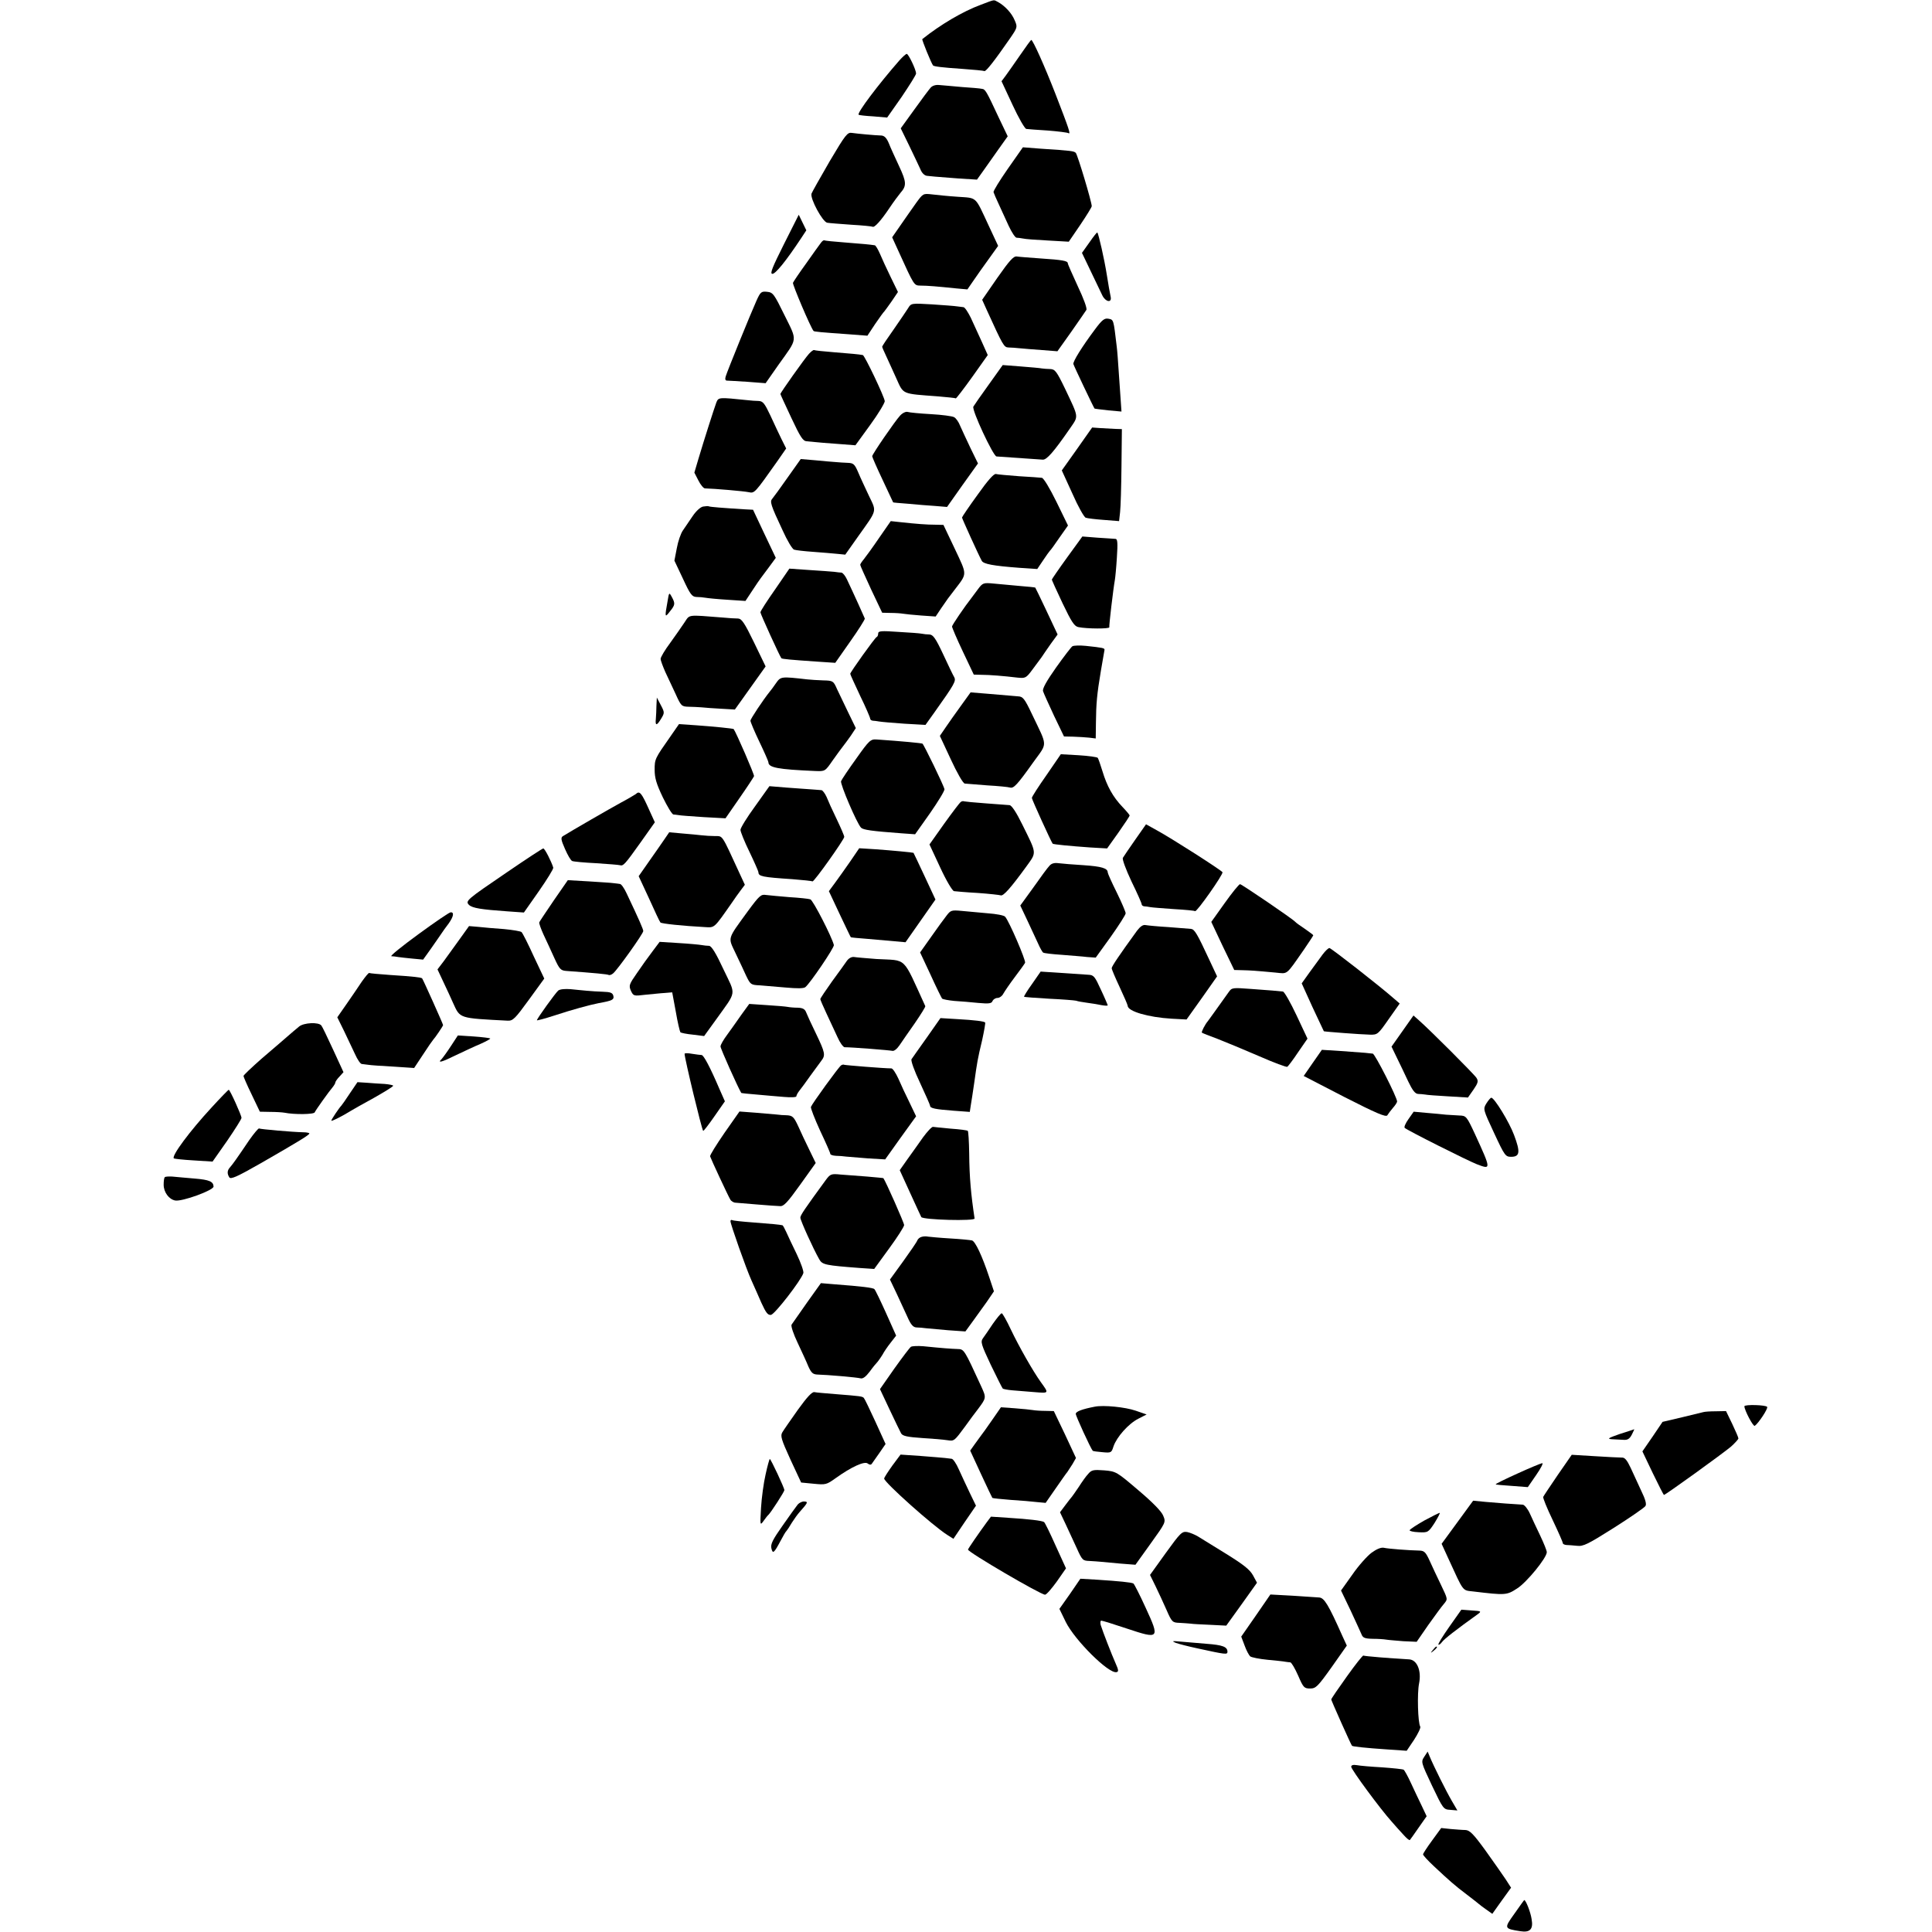 <?xml version="1.0" standalone="no"?>
<!DOCTYPE svg PUBLIC "-//W3C//DTD SVG 20010904//EN"
 "http://www.w3.org/TR/2001/REC-SVG-20010904/DTD/svg10.dtd">
<svg version="1.0" xmlns="http://www.w3.org/2000/svg"
 width="968pt" height="968pt" viewBox="0 0 968 968"
 preserveAspectRatio="xMidYMid meet">
<g transform="translate(0,968) scale(0.1,-0.1)"
fill="#000000" stroke="none">
<path d="M4914 9656 c-90 -33 -203 -100 -293 -172 -3 -3 45 -121 54 -132 5 -5
42 -10 145 -17 58 -4 108 -9 112 -11 7 -5 54 56 126 160 40 58 41 60 26 94
-14 35 -49 73 -84 92 -23 12 -12 14 -86 -14z"/>
<path d="M5112 9405 c-29 -42 -62 -89 -73 -104 l-21 -28 55 -118 c30 -65 61
-119 69 -121 8 -1 56 -5 108 -8 51 -4 98 -10 103 -13 13 -8 4 19 -65 197 -55
141 -113 270 -121 270 -2 0 -27 -34 -55 -75z"/>
<path d="M4506 9377 c-105 -120 -213 -263 -204 -272 2 -2 35 -6 73 -8 l70 -6
73 104 c39 58 72 110 72 117 -1 20 -38 98 -47 98 -4 0 -21 -15 -37 -33z"/>
<path d="M4663 9241 c-8 -9 -45 -58 -82 -110 l-68 -94 42 -86 c23 -47 48 -101
56 -118 8 -21 22 -33 34 -34 11 -1 29 -3 40 -4 11 -1 63 -5 115 -9 l95 -6 30
42 c17 24 51 72 77 109 l47 66 -45 94 c-63 135 -67 142 -85 144 -8 2 -53 6
-100 9 -46 4 -97 9 -113 10 -17 2 -34 -3 -43 -13z"/>
<path d="M4157 8872 c-47 -81 -88 -154 -91 -162 -8 -25 56 -143 79 -146 11 -2
65 -6 120 -10 55 -3 103 -8 107 -10 9 -6 42 30 86 96 20 30 45 63 54 74 31 35
30 54 -7 133 -20 43 -44 95 -52 116 -11 26 -22 37 -37 38 -34 1 -119 9 -147
13 -23 4 -32 -7 -112 -142z"/>
<path d="M5050 8835 c-41 -59 -74 -112 -72 -118 2 -7 14 -34 27 -62 12 -27 35
-76 49 -107 15 -32 32 -58 39 -59 7 0 21 -2 32 -4 11 -3 67 -7 125 -10 l105
-6 58 85 c31 46 57 88 57 93 0 21 -71 258 -80 267 -9 9 -20 11 -175 21 l-90 7
-75 -107z"/>
<path d="M4590 8663 c-19 -26 -53 -76 -77 -110 l-43 -62 31 -68 c81 -178 78
-173 112 -174 33 0 82 -4 178 -14 l56 -5 29 42 c16 24 51 73 77 109 l48 67
-48 103 c-69 148 -56 136 -153 143 -47 3 -105 9 -130 12 -45 5 -45 5 -80 -43z"/>
<path d="M3928 8457 c-57 -114 -71 -147 -59 -149 15 -3 70 65 146 180 l25 38
-19 39 -19 39 -74 -147z"/>
<path d="M5458 8465 l-37 -52 45 -94 c25 -52 50 -105 57 -119 16 -33 48 -39
42 -8 -5 24 -12 63 -19 108 -13 83 -42 209 -48 215 -2 2 -20 -21 -40 -50z"/>
<path d="M4112 8462 c-7 -9 -40 -55 -73 -102 -34 -47 -63 -90 -66 -97 -3 -8
87 -221 103 -241 2 -4 38 -7 179 -17 l91 -7 39 59 c22 32 42 60 46 63 3 3 19
26 37 51 l31 46 -36 74 c-20 41 -44 93 -54 117 -10 23 -22 43 -26 43 -25 4
-58 7 -148 14 -55 4 -103 9 -106 11 -3 1 -11 -5 -17 -14z"/>
<path d="M4997 8288 l-76 -110 23 -51 c82 -180 86 -187 109 -188 12 0 38 -2
57 -4 19 -2 70 -6 112 -9 l76 -6 69 97 c38 54 72 104 76 110 5 7 -14 58 -43
119 -27 59 -50 110 -50 115 0 12 -28 17 -135 24 -55 4 -109 8 -121 10 -16 2
-36 -20 -97 -107z"/>
<path d="M3790 8173 c-28 -62 -146 -352 -154 -379 -4 -13 -2 -21 6 -21 7 0 54
-3 103 -6 l91 -7 65 93 c97 136 95 115 30 247 -53 108 -58 115 -88 118 -29 3
-33 -1 -53 -45z"/>
<path d="M4550 8136 c-8 -13 -41 -61 -72 -106 -32 -45 -58 -84 -58 -87 0 -3 9
-24 20 -47 10 -23 34 -73 51 -112 37 -82 25 -76 209 -90 47 -4 87 -8 89 -10 2
-1 39 47 82 107 l78 110 -30 67 c-17 37 -42 91 -55 120 -14 28 -30 53 -37 53
-7 1 -21 3 -32 4 -11 2 -67 6 -125 10 -104 6 -105 6 -120 -19z"/>
<path d="M5485 8028 c-65 -87 -110 -160 -107 -172 3 -11 102 -219 106 -223 1
-1 32 -5 69 -9 l66 -6 -4 58 c-2 33 -7 97 -10 144 -3 47 -7 103 -10 125 -16
135 -15 133 -41 138 -20 4 -32 -5 -69 -55z"/>
<path d="M4053 7907 c-22 -24 -143 -195 -143 -201 0 -2 25 -56 55 -120 45 -96
58 -116 77 -117 13 -1 32 -3 43 -4 11 -1 61 -6 110 -9 l91 -7 74 102 c41 56
73 110 73 119 -2 22 -101 230 -110 231 -21 4 -56 7 -143 14 -52 4 -98 9 -101
11 -3 2 -15 -7 -26 -19z"/>
<path d="M4954 7753 c-39 -54 -73 -103 -77 -110 -10 -15 100 -250 116 -250 16
-1 207 -14 231 -16 20 -2 55 38 136 155 45 66 47 51 -24 201 -42 87 -50 97
-74 98 -15 0 -34 2 -42 3 -8 2 -56 6 -106 10 l-90 7 -70 -98z"/>
<path d="M3589 7663 c-12 -33 -62 -189 -89 -280 l-21 -71 20 -39 c11 -22 26
-40 33 -40 46 -1 197 -14 219 -19 30 -6 29 -7 145 157 l43 62 -23 46 c-12 25
-38 79 -56 119 -29 61 -37 72 -59 73 -14 0 -39 2 -56 4 -145 15 -145 15 -156
-12z"/>
<path d="M4510 7598 c-26 -28 -140 -194 -140 -204 0 -4 23 -57 52 -118 29 -61
52 -112 53 -113 0 -1 34 -4 75 -7 41 -4 102 -9 135 -11 l60 -5 77 109 78 109
-38 78 c-21 44 -44 94 -52 112 -7 18 -20 37 -30 42 -9 5 -61 12 -116 15 -54 3
-107 8 -116 11 -9 3 -26 -5 -38 -18z"/>
<path d="M5396 7430 l-76 -107 53 -116 c28 -64 59 -119 67 -121 8 -3 49 -8 91
-11 l76 -6 5 45 c3 25 6 128 7 230 l2 186 -33 1 c-18 1 -52 3 -74 4 l-42 3
-76 -108z"/>
<path d="M3946 7287 c-35 -50 -70 -98 -76 -105 -14 -15 -9 -31 51 -159 23 -51
49 -95 58 -97 9 -3 52 -8 96 -11 44 -3 98 -8 120 -10 l40 -4 65 92 c96 135 93
121 54 202 -18 39 -43 91 -54 118 -18 42 -24 47 -53 48 -18 1 -45 2 -62 4 -16
1 -62 5 -102 9 l-71 6 -66 -93z"/>
<path d="M4898 7201 c-43 -59 -78 -111 -78 -114 0 -5 83 -188 99 -217 9 -16
56 -25 189 -35 l89 -6 29 43 c16 24 31 45 34 48 4 3 25 32 48 66 l43 61 -58
119 c-33 67 -64 119 -73 120 -8 1 -60 5 -115 8 -55 4 -107 9 -115 11 -10 3
-41 -32 -92 -104z"/>
<path d="M3523 7142 c-13 -2 -35 -22 -52 -47 -16 -24 -38 -56 -49 -72 -11 -15
-25 -56 -31 -90 l-12 -62 43 -91 c36 -78 45 -90 67 -91 15 0 35 -2 46 -4 10
-2 60 -7 110 -10 l90 -6 35 53 c19 29 38 57 43 63 4 5 22 30 41 55 l33 45 -57
120 -57 121 -39 2 c-113 7 -177 12 -182 15 -4 2 -17 1 -29 -1z"/>
<path d="M4404 6984 c-32 -47 -67 -95 -76 -106 -10 -12 -18 -24 -18 -28 0 -4
25 -59 55 -124 l55 -116 42 -1 c24 0 52 -2 63 -4 11 -2 52 -6 91 -9 l72 -5 28
42 c33 48 35 51 67 92 64 84 64 71 1 205 l-57 120 -41 1 c-42 0 -94 4 -177 13
l-46 5 -59 -85z"/>
<path d="M5346 6886 c-42 -58 -76 -108 -76 -110 0 -2 24 -56 54 -119 45 -94
59 -115 79 -119 44 -9 157 -9 155 -1 -2 8 20 194 28 238 2 11 7 62 10 112 5
74 3 93 -7 93 -8 1 -48 3 -90 6 l-76 6 -77 -106z"/>
<path d="M3883 6726 c-40 -57 -73 -108 -73 -114 0 -8 98 -223 105 -230 4 -4
48 -8 180 -17 l90 -6 75 107 c41 58 74 110 73 115 -3 8 -53 119 -90 197 -8 17
-20 32 -27 33 -6 0 -22 2 -36 4 -14 1 -70 6 -125 9 l-100 7 -72 -105z"/>
<path d="M4900 6728 c-13 -18 -28 -37 -32 -43 -34 -43 -98 -137 -98 -144 0 -5
24 -62 54 -125 l55 -116 38 -1 c41 0 114 -6 180 -14 40 -4 44 -3 75 39 18 24
39 52 46 62 7 11 28 41 46 67 l35 48 -55 117 c-30 64 -56 117 -57 118 -1 1
-36 5 -77 8 -41 4 -100 9 -130 12 -53 5 -56 4 -80 -28z"/>
<path d="M3345 6669 c-15 -82 -14 -86 11 -53 27 33 28 40 10 73 -13 24 -14 24
-21 -20z"/>
<path d="M3430 6562 c-14 -21 -46 -67 -72 -103 -27 -36 -48 -72 -48 -80 0 -9
11 -37 23 -65 13 -27 36 -77 52 -111 27 -60 30 -63 64 -64 20 0 50 -2 66 -3
17 -2 61 -5 98 -7 l69 -4 77 108 77 108 -58 120 c-48 99 -62 119 -80 120 -13
0 -48 2 -78 5 -179 14 -163 16 -190 -24z"/>
<path d="M4400 6506 c0 -8 -3 -16 -8 -18 -9 -4 -132 -176 -132 -184 0 -4 23
-53 50 -111 28 -57 50 -109 50 -114 0 -5 6 -9 13 -10 6 0 21 -2 32 -4 11 -2
68 -7 126 -11 l106 -6 45 63 c101 142 109 157 99 176 -6 10 -31 62 -56 116
-37 79 -50 97 -68 98 -12 0 -30 2 -39 4 -9 2 -62 6 -117 9 -85 6 -101 5 -101
-8z"/>
<path d="M5373 6442 c-6 -4 -43 -52 -82 -107 -48 -68 -69 -106 -65 -118 3 -10
28 -65 55 -123 l50 -104 47 -1 c26 -1 62 -3 80 -5 l32 -4 1 78 c1 97 5 143 25
262 9 52 17 99 18 104 1 9 -9 11 -94 20 -30 3 -60 2 -67 -2z"/>
<path d="M3888 6257 c-12 -18 -26 -36 -31 -42 -33 -41 -97 -137 -97 -146 0 -6
20 -54 45 -106 25 -52 45 -98 45 -102 0 -27 47 -36 234 -44 50 -2 50 -2 88 53
21 30 45 62 52 71 7 9 25 33 39 53 l25 38 -37 76 c-21 43 -46 96 -57 119 -18
41 -20 43 -69 44 -27 1 -63 3 -80 5 -132 15 -133 15 -157 -19z"/>
<path d="M4814 6143 c-27 -37 -62 -87 -77 -109 l-28 -41 55 -118 c31 -67 61
-120 70 -121 8 -1 59 -5 113 -9 54 -3 105 -8 114 -11 18 -5 36 14 117 128 72
100 72 73 -8 241 -36 76 -45 87 -68 88 -15 1 -36 3 -47 4 -11 1 -59 5 -106 9
l-86 7 -49 -68z"/>
<path d="M3289 6145 c0 -22 -2 -52 -3 -67 -4 -36 5 -35 27 2 17 28 17 31 -2
67 l-20 38 -2 -40z"/>
<path d="M3359 5990 c-78 -111 -79 -113 -79 -167 0 -41 9 -71 41 -138 23 -47
46 -85 53 -86 6 0 18 -2 26 -3 8 -2 65 -6 125 -10 l110 -6 70 101 c39 56 71
105 73 110 3 6 -90 220 -102 236 -2 3 -102 13 -187 19 l-87 6 -43 -62z"/>
<path d="M4290 5879 c-39 -54 -73 -105 -76 -113 -5 -14 78 -209 100 -233 11
-11 53 -17 201 -28 l70 -5 75 106 c41 59 74 113 72 120 -4 20 -103 223 -110
228 -6 3 -100 12 -230 21 -30 2 -37 -4 -102 -96z"/>
<path d="M5243 5796 c-40 -57 -73 -108 -73 -114 0 -8 96 -218 104 -229 3 -4
89 -12 187 -19 l86 -5 57 80 c31 44 56 82 56 85 0 3 -16 22 -36 43 -48 50 -78
105 -100 178 -10 33 -21 64 -24 68 -4 4 -47 10 -96 13 l-89 5 -72 -105z"/>
<path d="M3783 5640 c-40 -55 -73 -108 -73 -118 0 -9 20 -59 45 -110 25 -52
45 -98 45 -102 0 -21 19 -25 170 -35 52 -4 98 -9 101 -11 7 -4 159 210 159
223 0 6 -17 45 -38 89 -21 43 -44 94 -51 112 -8 17 -19 32 -25 33 -6 1 -29 2
-51 4 -22 1 -78 6 -125 9 l-85 7 -72 -101z"/>
<path d="M3185 5701 c-6 -4 -39 -24 -75 -43 -55 -30 -242 -138 -289 -167 -12
-7 -11 -18 10 -65 13 -30 29 -58 36 -60 6 -3 60 -8 120 -11 59 -4 113 -8 119
-10 17 -5 25 4 102 112 l73 103 -26 57 c-41 92 -50 103 -70 84z"/>
<path d="M4814 5662 c-6 -4 -43 -53 -84 -110 l-73 -103 54 -116 c30 -65 61
-117 69 -118 8 -1 62 -6 119 -9 57 -4 109 -10 115 -12 13 -5 50 37 128 144 53
74 54 61 -20 211 -30 61 -53 96 -64 97 -10 1 -64 5 -120 9 -57 4 -105 9 -108
10 -3 2 -11 1 -16 -3z"/>
<path d="M5688 5473 c-30 -43 -58 -84 -62 -91 -4 -7 14 -56 43 -118 28 -57 51
-109 51 -114 0 -6 6 -10 13 -11 6 0 20 -2 30 -4 10 -2 64 -6 120 -10 56 -3
103 -8 105 -10 7 -7 143 186 137 195 -7 11 -257 171 -329 210 l-54 30 -54 -77z"/>
<path d="M3327 5472 c-14 -20 -48 -70 -76 -109 l-51 -73 52 -112 c28 -62 53
-116 57 -120 6 -6 110 -17 222 -23 51 -3 45 -8 136 122 12 18 32 46 44 62 l21
28 -25 54 c-94 204 -84 189 -125 190 -20 0 -50 2 -67 4 -16 2 -60 6 -96 9
l-66 6 -26 -38z"/>
<path d="M2542 5311 c-204 -139 -212 -145 -192 -165 17 -16 62 -23 190 -32
l85 -6 75 107 c41 59 74 112 72 118 -9 30 -43 97 -50 96 -4 0 -85 -53 -180
-118z"/>
<path d="M4260 5364 c-25 -36 -59 -84 -76 -107 l-31 -42 54 -115 c30 -63 55
-116 56 -116 1 -1 38 -5 82 -8 44 -4 105 -9 136 -12 l56 -5 75 107 75 107 -54
116 c-30 64 -55 117 -56 118 -3 2 -108 12 -192 18 l-80 5 -45 -66z"/>
<path d="M5258 5342 c-9 -9 -45 -58 -80 -108 l-66 -91 35 -74 c19 -41 43 -93
54 -116 10 -23 22 -44 26 -46 5 -3 46 -8 93 -11 47 -4 104 -8 127 -11 l43 -3
75 104 c41 58 75 111 75 118 0 7 -20 54 -45 105 -25 50 -45 95 -45 100 0 21
-32 30 -120 36 -52 3 -109 8 -126 10 -21 3 -36 -1 -46 -13z"/>
<path d="M2775 5169 c-38 -56 -71 -105 -73 -110 -2 -5 8 -32 21 -61 14 -29 38
-82 54 -117 27 -59 32 -64 64 -66 137 -10 203 -16 209 -20 4 -2 14 1 22 8 21
17 151 199 151 212 0 9 -19 53 -83 188 -12 26 -27 48 -34 48 -6 1 -20 3 -31 4
-11 2 -67 5 -125 9 l-105 6 -70 -101z"/>
<path d="M6136 5155 l-67 -94 57 -121 58 -120 40 -1 c41 -1 60 -2 167 -12 63
-6 50 -17 142 115 26 38 47 70 47 72 0 2 -19 16 -42 32 -24 16 -45 31 -48 35
-13 15 -269 189 -277 189 -5 0 -40 -43 -77 -95z"/>
<path d="M3748 5116 c-106 -146 -101 -130 -63 -211 18 -38 43 -90 54 -115 21
-43 23 -45 69 -47 26 -2 84 -7 130 -11 56 -5 88 -5 97 2 24 19 146 199 143
211 -10 41 -105 226 -118 229 -8 3 -55 8 -105 11 -49 4 -102 9 -118 11 -24 4
-33 -4 -89 -80z"/>
<path d="M4743 5093 c-12 -15 -47 -63 -77 -106 l-56 -79 52 -111 c28 -62 55
-116 58 -120 4 -4 31 -9 61 -12 30 -2 84 -6 120 -10 54 -5 68 -3 72 10 4 8 15
15 25 15 10 0 24 10 30 23 7 12 32 49 57 82 25 33 48 65 51 71 5 11 -80 209
-100 231 -6 7 -45 14 -86 17 -41 4 -100 9 -131 12 -52 5 -56 3 -76 -23z"/>
<path d="M2096 4999 c-82 -60 -143 -109 -135 -110 8 0 23 -2 34 -4 11 -2 44
-5 72 -8 l53 -5 40 56 c22 31 45 65 52 75 7 11 23 33 36 50 24 34 29 57 10 56
-7 0 -80 -50 -162 -110z"/>
<path d="M5697 5017 c-90 -124 -127 -179 -127 -188 0 -6 18 -48 40 -95 22 -47
40 -89 40 -93 0 -28 103 -58 220 -65 l75 -4 77 108 76 108 -37 79 c-64 138
-76 157 -94 159 -11 1 -61 5 -113 9 -52 3 -103 8 -114 10 -13 3 -27 -7 -43
-28z"/>
<path d="M2302 4973 c-26 -36 -61 -85 -78 -108 l-32 -42 30 -64 c17 -35 38
-82 48 -104 36 -79 27 -76 274 -89 26 -1 37 10 106 105 l77 106 -53 112 c-28
62 -56 117 -61 121 -4 4 -44 11 -88 15 -44 3 -101 8 -128 11 l-47 4 -48 -67z"/>
<path d="M3269 4913 c-20 -26 -55 -75 -78 -109 -39 -56 -41 -62 -30 -88 13
-27 14 -27 73 -20 34 3 77 8 98 9 l36 3 18 -97 c9 -53 20 -99 23 -103 3 -3 31
-9 63 -12 l56 -7 60 83 c105 147 100 118 37 251 -38 82 -60 117 -72 118 -10 0
-27 2 -38 4 -11 2 -63 7 -115 10 l-95 6 -36 -48z"/>
<path d="M6627 4898 c-13 -18 -42 -58 -65 -89 l-40 -56 54 -119 c31 -65 56
-120 57 -121 3 -2 184 -16 231 -17 38 -1 41 2 94 78 l55 78 -29 25 c-74 65
-315 253 -323 253 -6 0 -21 -15 -34 -32z"/>
<path d="M4244 4867 c-8 -12 -42 -59 -75 -104 -32 -45 -59 -85 -59 -89 0 -3
14 -36 31 -72 17 -37 42 -90 55 -118 12 -28 29 -51 36 -51 39 0 225 -15 238
-18 9 -3 24 9 37 28 12 17 46 68 77 111 30 44 54 82 52 85 -117 255 -88 227
-244 236 -50 4 -101 8 -112 10 -12 2 -26 -5 -36 -18z"/>
<path d="M1813 4762 c-17 -26 -52 -77 -77 -113 l-46 -66 34 -69 c18 -38 43
-90 55 -116 12 -27 27 -49 34 -49 6 -1 21 -3 32 -4 11 -2 67 -6 125 -9 l105
-7 45 68 c24 37 47 70 50 73 9 9 50 69 50 74 0 5 -100 228 -105 234 -4 5 -50
10 -160 17 -55 4 -102 8 -105 10 -3 2 -19 -18 -37 -43z"/>
<path d="M5171 4750 c-24 -33 -42 -63 -40 -64 2 -2 59 -6 126 -10 66 -3 127
-8 135 -10 7 -3 31 -7 53 -10 22 -3 55 -8 73 -12 17 -3 32 -4 32 -1 0 2 -15
38 -34 78 -30 66 -36 74 -62 75 -16 1 -76 5 -134 9 l-106 7 -43 -62z"/>
<path d="M2797 4717 c-14 -12 -107 -141 -107 -149 0 -2 39 8 88 24 88 29 176
53 222 62 67 12 78 17 73 37 -4 15 -15 19 -52 20 -25 1 -62 3 -81 5 -19 2 -56
5 -82 8 -27 2 -52 0 -61 -7z"/>
<path d="M6156 4709 c-73 -103 -97 -135 -104 -145 -14 -16 -34 -55 -30 -58 2
-2 37 -16 78 -31 41 -16 135 -55 209 -87 73 -32 137 -56 141 -53 4 3 29 35 54
73 l47 68 -55 117 c-30 64 -61 118 -68 119 -25 3 -63 6 -159 13 -94 7 -97 7
-113 -16z"/>
<path d="M3714 4595 c-21 -31 -54 -76 -71 -100 -18 -24 -33 -50 -33 -58 0 -11
86 -203 104 -233 1 -1 35 -5 76 -8 41 -4 103 -9 138 -12 34 -3 62 -2 62 3 0 5
7 18 15 28 9 11 34 45 55 75 22 30 47 64 55 75 22 28 19 41 -26 135 -23 47
-45 95 -50 108 -6 16 -17 22 -41 23 -18 0 -41 2 -51 4 -9 2 -57 6 -105 9 l-88
6 -40 -55z"/>
<path d="M7027 4514 l-55 -78 27 -56 c15 -30 40 -83 56 -117 22 -46 35 -63 50
-64 11 0 27 -2 35 -3 8 -2 60 -6 115 -9 l100 -6 28 40 c22 32 25 42 15 58 -11
18 -235 242 -290 290 l-26 23 -55 -78z"/>
<path d="M4644 4482 c-38 -53 -72 -102 -77 -109 -4 -7 13 -56 43 -119 27 -58
50 -110 50 -114 0 -13 26 -18 117 -25 l82 -6 5 33 c3 18 11 68 17 111 15 107
17 120 40 216 10 46 17 86 15 88 -6 6 -51 12 -142 17 l-82 5 -68 -97z"/>
<path d="M1499 4537 c-13 -11 -40 -33 -60 -51 -20 -17 -77 -67 -128 -110 -50
-44 -91 -83 -91 -87 0 -4 18 -46 41 -93 l41 -86 51 -1 c29 0 61 -2 72 -4 49
-10 149 -9 152 2 4 10 70 103 93 130 5 7 10 15 10 19 0 4 9 18 21 30 l20 22
-52 113 c-29 63 -55 117 -59 121 -14 18 -88 14 -111 -5z"/>
<path d="M2260 4440 c-18 -28 -40 -58 -47 -66 -23 -22 -2 -17 73 20 38 18 93
44 122 56 29 13 51 25 48 27 -2 2 -39 7 -83 10 l-79 5 -34 -52z"/>
<path d="M6577 4354 l-45 -65 205 -106 c157 -80 208 -102 214 -91 4 7 17 24
28 37 12 13 21 28 21 32 0 21 -111 239 -122 240 -7 1 -24 2 -38 4 -14 1 -68 5
-121 9 l-96 6 -46 -66z"/>
<path d="M3430 4400 c0 -23 86 -379 93 -386 2 -2 27 30 56 72 l53 76 -27 61
c-47 110 -80 172 -90 171 -6 0 -27 3 -47 6 -21 4 -38 4 -38 0z"/>
<path d="M4214 4342 c-12 -8 -144 -190 -151 -208 -2 -6 19 -60 46 -119 28 -59
51 -111 51 -116 0 -5 12 -9 28 -10 15 0 38 -2 52 -4 14 -1 63 -5 110 -9 l85
-5 77 108 78 108 -33 69 c-19 38 -44 92 -56 120 -13 28 -28 51 -35 51 -38 0
-232 16 -236 18 -3 2 -11 1 -16 -3z"/>
<path d="M1753 4202 c-21 -32 -40 -59 -43 -62 -11 -11 -50 -69 -50 -75 0 -5
56 23 99 50 9 6 60 34 114 64 53 30 97 57 97 61 0 3 -19 7 -42 9 -24 1 -64 4
-90 6 l-47 3 -38 -56z"/>
<path d="M1061 4132 c-110 -119 -203 -244 -190 -256 2 -2 47 -7 99 -10 l95 -6
73 104 c39 57 72 109 72 115 0 13 -58 141 -64 141 -2 0 -41 -40 -85 -88z"/>
<path d="M7447 4151 c-17 -28 -16 -30 39 -148 54 -116 57 -119 87 -119 42 1
45 24 13 109 -24 65 -99 187 -114 187 -4 0 -15 -13 -25 -29z"/>
<path d="M3630 4004 c-41 -60 -74 -112 -72 -118 4 -13 90 -198 101 -216 4 -8
17 -16 27 -16 10 -1 60 -5 109 -9 50 -4 100 -8 113 -8 19 -2 38 19 101 107
l78 109 -32 66 c-18 36 -43 90 -56 119 -21 45 -28 52 -54 54 -16 0 -41 2 -55
4 -14 1 -61 5 -105 9 l-80 6 -75 -107z"/>
<path d="M7057 4073 c-15 -21 -23 -40 -19 -44 12 -12 315 -164 361 -182 73
-28 73 -28 -9 151 -42 90 -44 92 -79 93 -20 1 -49 3 -66 4 -16 2 -60 6 -96 9
l-66 6 -26 -37z"/>
<path d="M4625 3982 c-22 -31 -57 -81 -79 -111 l-38 -54 53 -116 c29 -64 54
-117 55 -119 9 -14 270 -21 267 -7 -18 120 -26 205 -27 327 -1 59 -4 109 -7
112 -3 3 -41 8 -85 11 -43 4 -83 8 -89 9 -5 2 -28 -22 -50 -52z"/>
<path d="M1249 3968 c-64 -95 -83 -121 -96 -136 -15 -16 -16 -32 -4 -51 7 -11
39 3 158 71 195 112 243 142 243 149 0 3 -15 6 -32 6 -52 1 -212 15 -220 19
-3 2 -25 -24 -49 -58z"/>
<path d="M4137 3767 c-106 -145 -127 -176 -127 -188 0 -13 64 -155 95 -209 15
-27 32 -30 202 -43 l73 -5 75 103 c41 56 75 109 75 117 0 11 -93 221 -104 235
-1 1 -37 4 -81 8 -44 3 -103 8 -132 10 -49 5 -53 3 -76 -28z"/>
<path d="M826 3782 c-4 -3 -6 -20 -6 -38 0 -37 26 -73 58 -79 35 -6 192 51
192 70 -1 25 -21 34 -95 40 -44 4 -94 8 -112 10 -18 1 -34 0 -37 -3z"/>
<path d="M3660 3561 c0 -15 79 -239 105 -296 12 -27 35 -78 50 -113 23 -50 32
-62 48 -60 19 3 150 172 162 209 3 8 -12 51 -33 95 -21 43 -45 94 -53 112 -8
17 -16 33 -19 33 -12 3 -51 7 -145 14 -55 4 -103 9 -107 12 -5 2 -8 0 -8 -6z"/>
<path d="M4618 3483 c-9 -2 -19 -10 -22 -18 -2 -7 -35 -55 -71 -105 l-66 -91
32 -67 c17 -37 42 -91 55 -119 18 -41 29 -53 46 -54 13 0 34 -2 48 -4 14 -1
64 -6 111 -10 l86 -6 35 48 c19 26 52 72 72 100 l36 53 -24 72 c-35 105 -69
178 -86 183 -8 2 -58 7 -110 10 -52 3 -102 8 -110 9 -8 2 -22 2 -32 -1z"/>
<path d="M4043 3153 c-38 -54 -73 -104 -77 -110 -4 -7 10 -48 30 -90 20 -43
45 -96 54 -119 15 -33 23 -40 46 -41 47 -1 198 -14 216 -19 11 -3 26 8 45 33
15 21 34 44 41 51 6 8 17 23 24 35 6 12 24 39 40 59 l28 36 -51 114 c-28 62
-54 116 -58 119 -6 7 -65 14 -197 24 l-71 6 -70 -98z"/>
<path d="M4975 3048 c-19 -29 -42 -62 -50 -73 -13 -18 -9 -31 39 -133 30 -62
57 -116 60 -119 3 -3 25 -7 48 -9 24 -2 74 -6 111 -9 74 -6 73 -7 32 50 -39
54 -110 179 -150 263 -21 45 -42 82 -46 82 -5 0 -24 -24 -44 -52z"/>
<path d="M4564 2932 c-6 -4 -43 -53 -83 -109 l-72 -103 48 -102 c27 -57 53
-111 58 -120 8 -13 31 -18 105 -23 52 -3 109 -8 127 -11 34 -5 34 -5 90 71 20
28 48 66 63 85 42 56 42 57 17 112 -87 189 -86 188 -120 189 -31 1 -73 4 -172
14 -27 2 -55 1 -61 -3z"/>
<path d="M3998 2617 c-36 -51 -71 -101 -78 -113 -11 -18 -6 -35 40 -136 l54
-116 62 -6 c61 -6 65 -5 111 28 78 56 145 87 161 73 9 -7 16 -7 20 -1 4 6 21
30 38 54 l31 45 -51 112 c-28 61 -54 115 -58 119 -8 8 -16 9 -142 19 -50 4
-97 8 -106 10 -12 2 -38 -27 -82 -88z"/>
<path d="M5485 2632 c-62 -12 -95 -24 -95 -36 0 -11 75 -174 85 -185 2 -2 24
-5 49 -7 43 -4 45 -3 55 29 16 47 75 114 125 139 l41 21 -55 19 c-52 18 -161
29 -205 20z"/>
<path d="M8740 2634 c0 -19 44 -103 52 -98 18 12 68 87 62 95 -6 10 -114 13
-114 3z"/>
<path d="M4970 2564 c-25 -36 -49 -70 -55 -77 -5 -7 -20 -27 -32 -44 l-22 -31
54 -117 c30 -65 56 -119 57 -120 2 -2 43 -6 92 -10 49 -3 108 -8 132 -11 l43
-4 50 72 c28 40 54 78 59 83 4 6 16 24 26 40 l17 30 -55 118 -56 117 -43 1
c-23 0 -51 2 -62 4 -11 2 -51 6 -90 9 l-70 5 -45 -65z"/>
<path d="M8535 2605 c-5 -1 -54 -13 -107 -26 l-98 -23 -50 -74 -51 -74 52
-109 c29 -60 54 -109 56 -109 8 0 297 209 336 242 20 18 37 37 37 41 0 5 -14
37 -31 73 l-31 64 -52 -1 c-28 0 -55 -2 -61 -4z"/>
<path d="M8115 2495 c-57 -20 -64 -24 -40 -26 17 -1 43 -2 58 -3 22 -2 32 5
43 26 8 15 13 28 12 27 -2 -1 -34 -12 -73 -24z"/>
<path d="M4471 2337 c-22 -31 -41 -60 -41 -65 0 -19 244 -237 317 -283 l30
-19 56 83 57 83 -31 64 c-17 36 -42 89 -55 118 -12 28 -29 53 -36 53 -7 1 -22
3 -33 4 -11 1 -66 6 -121 10 l-102 7 -41 -55z"/>
<path d="M7805 2290 c-38 -56 -71 -105 -73 -110 -2 -5 19 -57 47 -115 28 -59
51 -111 51 -116 0 -5 8 -9 18 -10 9 0 33 -2 53 -4 32 -4 55 8 185 90 82 52
153 101 158 109 7 9 0 34 -21 77 -16 35 -40 87 -53 115 -18 38 -29 52 -44 51
-12 0 -73 3 -136 7 l-115 7 -70 -101z"/>
<path d="M3836 2293 c-10 -43 -20 -118 -23 -168 -5 -88 -5 -90 13 -65 10 14
20 27 24 30 12 11 80 116 80 124 0 11 -68 156 -73 156 -2 0 -12 -35 -21 -77z"/>
<path d="M7603 2297 c-62 -28 -111 -52 -109 -54 1 -2 38 -5 82 -8 l79 -6 42
61 c23 33 37 60 30 59 -7 -1 -63 -24 -124 -52z"/>
<path d="M5453 2296 c-11 -11 -32 -41 -48 -66 -17 -25 -32 -47 -35 -50 -3 -3
-17 -21 -32 -41 l-27 -36 28 -59 c15 -33 40 -87 56 -121 27 -60 30 -63 64 -64
20 -1 45 -3 56 -4 11 -1 55 -5 97 -9 l77 -6 76 106 c76 106 77 107 63 140 -8
21 -53 67 -124 127 -109 93 -112 95 -172 100 -53 4 -63 2 -79 -17z"/>
<path d="M3997 2142 c-7 -9 -42 -57 -76 -106 -50 -71 -61 -93 -56 -114 7 -29
13 -24 46 38 13 25 26 47 30 50 3 3 15 21 26 40 12 19 30 44 40 55 41 46 43
51 23 52 -10 1 -25 -6 -33 -15z"/>
<path d="M7324 2083 c-31 -43 -67 -91 -79 -108 l-22 -30 32 -70 c81 -176 70
-162 128 -169 159 -19 166 -19 218 15 48 30 149 154 149 182 0 8 -15 45 -33
83 -18 38 -42 88 -52 111 -11 24 -27 43 -35 44 -40 2 -131 9 -187 14 l-62 6
-57 -78z"/>
<path d="M7135 2061 c-38 -22 -71 -43 -72 -48 -2 -4 18 -9 45 -10 46 -2 48 -2
80 47 17 28 29 50 25 50 -5 -1 -39 -18 -78 -39z"/>
<path d="M4944 2053 c-41 -56 -94 -133 -94 -137 0 -13 364 -226 386 -226 7 0
33 30 59 66 l46 66 -52 114 c-28 63 -54 116 -58 118 -10 7 -78 15 -176 21
l-90 6 -21 -28z"/>
<path d="M5841 1899 l-79 -110 28 -57 c15 -31 40 -85 55 -119 26 -60 30 -63
64 -64 20 -1 45 -3 56 -4 11 -2 56 -4 100 -6 l79 -4 77 107 77 108 -20 37
c-16 29 -48 54 -135 108 -63 39 -126 78 -141 87 -15 9 -39 19 -54 22 -26 4
-34 -4 -107 -105z"/>
<path d="M6873 1901 c-22 -16 -66 -65 -97 -110 l-57 -80 47 -98 c25 -54 50
-108 55 -120 7 -19 16 -23 56 -24 27 0 57 -2 68 -4 11 -2 50 -5 86 -8 l67 -3
58 84 c33 46 67 93 77 104 22 27 22 23 -14 99 -17 35 -42 88 -55 117 -20 44
-27 52 -51 53 -53 1 -158 9 -179 14 -14 3 -36 -6 -61 -24z"/>
<path d="M5361 1694 l-53 -75 32 -66 c46 -92 215 -260 254 -251 11 2 11 10 -4
43 -20 45 -64 158 -75 193 -3 12 -2 22 3 22 6 0 63 -18 129 -40 162 -54 165
-51 93 105 -29 64 -57 118 -61 121 -10 6 -74 12 -180 19 l-86 5 -52 -76z"/>
<path d="M6292 1585 l-73 -105 17 -45 c9 -25 22 -49 28 -54 6 -5 45 -13 86
-17 41 -4 82 -8 90 -10 8 -1 20 -3 25 -3 6 -1 23 -30 39 -66 26 -60 30 -65 60
-65 29 0 38 9 108 107 l76 108 -23 50 c-69 155 -90 189 -115 191 -14 1 -74 5
-135 9 l-110 6 -73 -106z"/>
<path d="M7262 1530 c-33 -47 -58 -87 -55 -90 2 -3 11 3 18 13 11 15 71 62
180 140 19 14 16 15 -31 18 l-52 4 -60 -85z"/>
<path d="M5890 1449 c13 -5 63 -18 110 -28 142 -31 150 -32 150 -17 0 25 -24
34 -105 40 -44 4 -102 9 -130 11 -41 4 -46 3 -25 -6z"/>
<path d="M7179 1413 c-13 -16 -12 -17 4 -4 16 13 21 21 13 21 -2 0 -10 -8 -17
-17z"/>
<path d="M6748 1280 c-43 -60 -78 -111 -78 -115 0 -5 99 -227 104 -232 4 -4
69 -11 173 -18 l101 -7 37 55 c20 31 34 60 31 66 -12 19 -16 167 -6 216 13 64
-10 119 -50 121 -93 5 -225 16 -229 19 -3 2 -41 -46 -83 -105z"/>
<path d="M7136 878 c-17 -26 -16 -28 39 -145 56 -117 57 -119 92 -121 l35 -3
-28 48 c-28 48 -92 176 -111 223 l-10 24 -17 -26z"/>
<path d="M6770 828 c0 -14 146 -212 202 -274 18 -21 45 -51 60 -67 15 -17 29
-29 32 -26 2 2 22 30 44 62 l40 57 -25 53 c-14 28 -38 80 -54 114 -15 33 -32
63 -36 66 -5 3 -53 8 -108 12 -55 3 -112 8 -127 11 -18 3 -28 0 -28 -8z"/>
<path d="M7175 458 c-25 -34 -45 -65 -45 -69 0 -5 24 -31 54 -59 79 -74 105
-97 166 -143 30 -23 57 -44 60 -47 3 -3 19 -15 36 -27 l31 -22 47 66 47 65
-27 42 c-15 22 -60 87 -101 144 -61 84 -79 102 -101 103 -15 0 -48 3 -74 5
l-47 5 -46 -63z"/>
<path d="M7588 92 c-53 -74 -53 -75 29 -88 49 -8 66 10 57 60 -5 35 -29 96
-37 96 -1 0 -23 -31 -49 -68z"/>
</g>
</svg>
